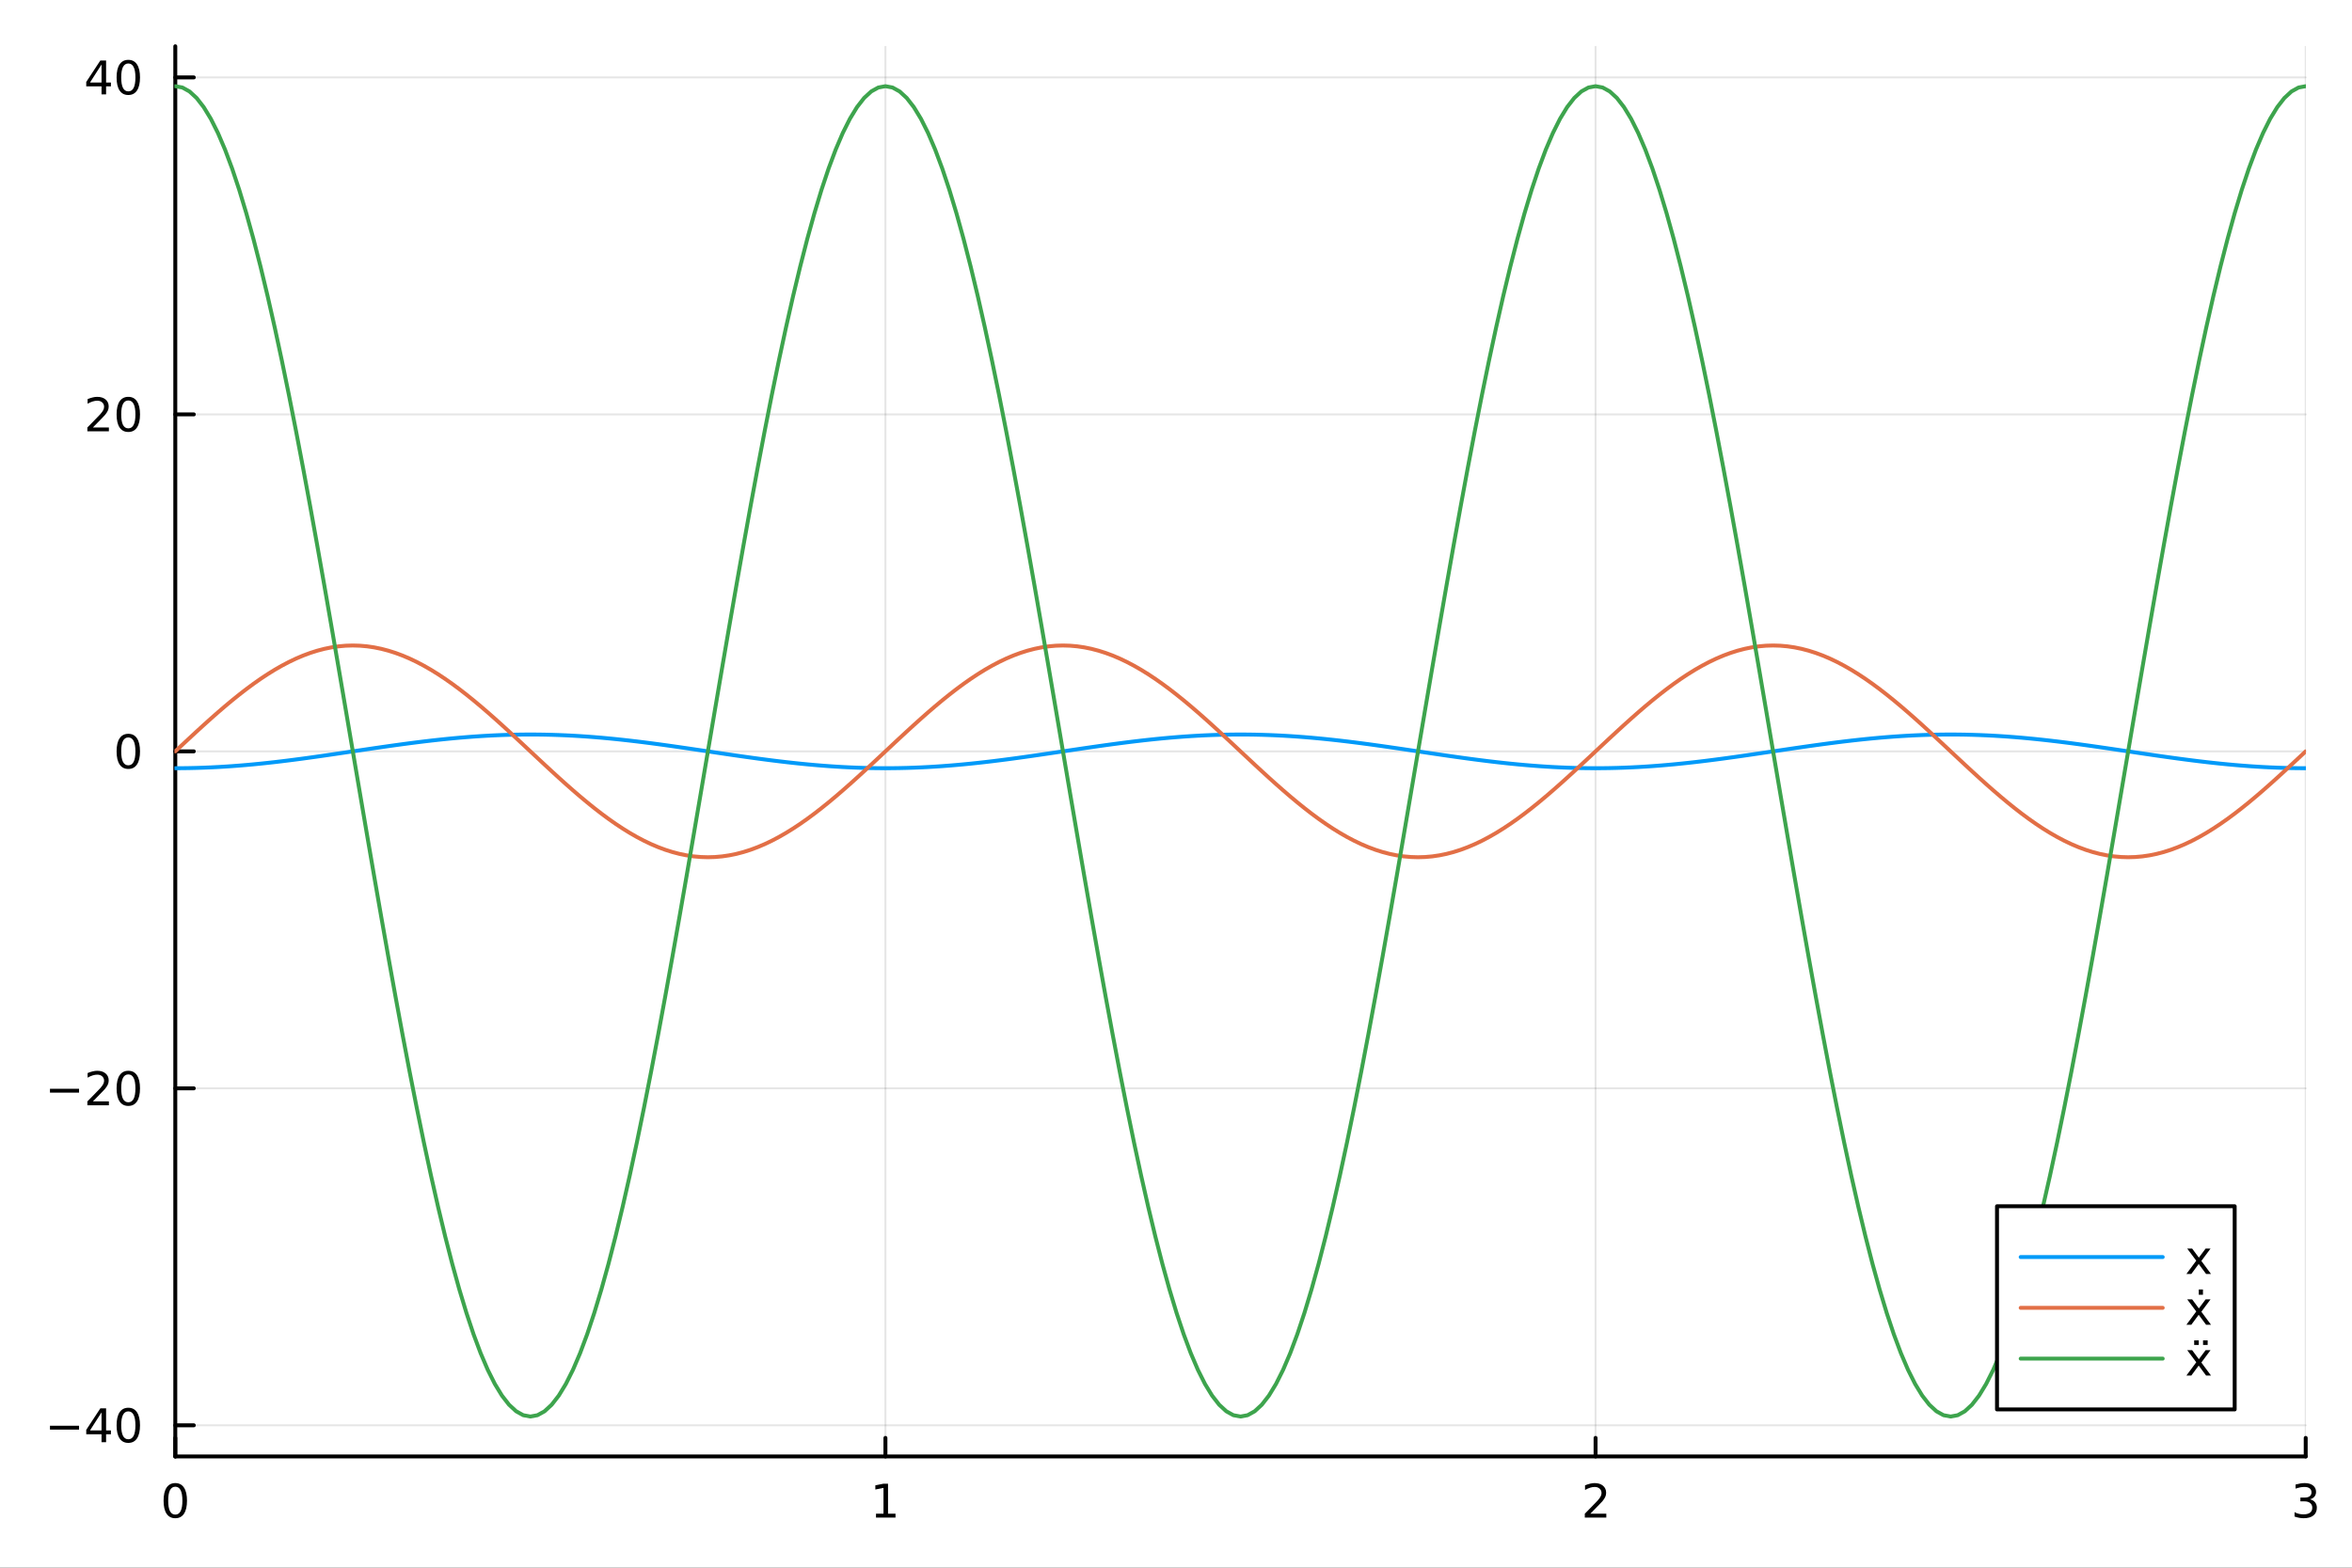 <?xml version="1.0" encoding="utf-8"?>
<svg xmlns="http://www.w3.org/2000/svg" xmlns:xlink="http://www.w3.org/1999/xlink" width="600" height="400" viewBox="0 0 2400 1600">
<rect x="0" y="0" width="2400" height="1600" fill="#333333" stroke="none"/>
<defs>
  <clipPath id="clip060">
    <rect x="0" y="0" width="2400" height="1600"/>
  </clipPath>
</defs>
<path clip-path="url(#clip060)" d="M0 1600 L2400 1600 L2400 0 L0 0  Z" fill="#ffffff" fill-rule="evenodd" fill-opacity="1"/>
<defs>
  <clipPath id="clip061">
    <rect x="480" y="0" width="1681" height="1600"/>
  </clipPath>
</defs>
<path clip-path="url(#clip060)" d="M178.867 1486.45 L2352.76 1486.45 L2352.76 47.244 L178.867 47.244  Z" fill="#ffffff" fill-rule="evenodd" fill-opacity="1"/>
<defs>
  <clipPath id="clip062">
    <rect x="178" y="47" width="2175" height="1440"/>
  </clipPath>
</defs>
<polyline clip-path="url(#clip062)" style="stroke:#000000; stroke-linecap:round; stroke-linejoin:round; stroke-width:2; stroke-opacity:0.1; fill:none" points="178.867,1486.45 178.867,47.244 "/>
<polyline clip-path="url(#clip062)" style="stroke:#000000; stroke-linecap:round; stroke-linejoin:round; stroke-width:2; stroke-opacity:0.1; fill:none" points="903.496,1486.45 903.496,47.244 "/>
<polyline clip-path="url(#clip062)" style="stroke:#000000; stroke-linecap:round; stroke-linejoin:round; stroke-width:2; stroke-opacity:0.1; fill:none" points="1628.13,1486.45 1628.13,47.244 "/>
<polyline clip-path="url(#clip062)" style="stroke:#000000; stroke-linecap:round; stroke-linejoin:round; stroke-width:2; stroke-opacity:0.1; fill:none" points="2352.76,1486.45 2352.76,47.244 "/>
<polyline clip-path="url(#clip062)" style="stroke:#000000; stroke-linecap:round; stroke-linejoin:round; stroke-width:2; stroke-opacity:0.1; fill:none" points="178.867,1454.68 2352.76,1454.68 "/>
<polyline clip-path="url(#clip062)" style="stroke:#000000; stroke-linecap:round; stroke-linejoin:round; stroke-width:2; stroke-opacity:0.1; fill:none" points="178.867,1110.77 2352.76,1110.77 "/>
<polyline clip-path="url(#clip062)" style="stroke:#000000; stroke-linecap:round; stroke-linejoin:round; stroke-width:2; stroke-opacity:0.1; fill:none" points="178.867,766.846 2352.76,766.846 "/>
<polyline clip-path="url(#clip062)" style="stroke:#000000; stroke-linecap:round; stroke-linejoin:round; stroke-width:2; stroke-opacity:0.1; fill:none" points="178.867,422.927 2352.76,422.927 "/>
<polyline clip-path="url(#clip062)" style="stroke:#000000; stroke-linecap:round; stroke-linejoin:round; stroke-width:2; stroke-opacity:0.1; fill:none" points="178.867,79.007 2352.76,79.007 "/>
<polyline clip-path="url(#clip060)" style="stroke:#000000; stroke-linecap:round; stroke-linejoin:round; stroke-width:4; stroke-opacity:1; fill:none" points="178.867,1486.45 2352.76,1486.45 "/>
<polyline clip-path="url(#clip060)" style="stroke:#000000; stroke-linecap:round; stroke-linejoin:round; stroke-width:4; stroke-opacity:1; fill:none" points="178.867,1486.45 178.867,1467.55 "/>
<polyline clip-path="url(#clip060)" style="stroke:#000000; stroke-linecap:round; stroke-linejoin:round; stroke-width:4; stroke-opacity:1; fill:none" points="903.496,1486.45 903.496,1467.55 "/>
<polyline clip-path="url(#clip060)" style="stroke:#000000; stroke-linecap:round; stroke-linejoin:round; stroke-width:4; stroke-opacity:1; fill:none" points="1628.13,1486.45 1628.13,1467.55 "/>
<polyline clip-path="url(#clip060)" style="stroke:#000000; stroke-linecap:round; stroke-linejoin:round; stroke-width:4; stroke-opacity:1; fill:none" points="2352.76,1486.45 2352.76,1467.55 "/>
<path clip-path="url(#clip060)" d="M178.867 1517.37 Q175.256 1517.37 173.427 1520.93 Q171.621 1524.47 171.621 1531.6 Q171.621 1538.71 173.427 1542.27 Q175.256 1545.82 178.867 1545.82 Q182.501 1545.82 184.306 1542.27 Q186.135 1538.71 186.135 1531.6 Q186.135 1524.47 184.306 1520.93 Q182.501 1517.37 178.867 1517.37 M178.867 1513.66 Q184.677 1513.66 187.732 1518.27 Q190.811 1522.85 190.811 1531.6 Q190.811 1540.33 187.732 1544.94 Q184.677 1549.52 178.867 1549.52 Q173.056 1549.52 169.978 1544.94 Q166.922 1540.33 166.922 1531.6 Q166.922 1522.85 169.978 1518.27 Q173.056 1513.66 178.867 1513.66 Z" fill="#000000" fill-rule="nonzero" fill-opacity="1" /><path clip-path="url(#clip060)" d="M893.878 1544.91 L901.517 1544.91 L901.517 1518.55 L893.207 1520.21 L893.207 1515.95 L901.471 1514.29 L906.147 1514.29 L906.147 1544.91 L913.786 1544.91 L913.786 1548.85 L893.878 1548.85 L893.878 1544.91 Z" fill="#000000" fill-rule="nonzero" fill-opacity="1" /><path clip-path="url(#clip060)" d="M1622.78 1544.91 L1639.1 1544.91 L1639.1 1548.85 L1617.15 1548.85 L1617.15 1544.91 Q1619.82 1542.16 1624.4 1537.53 Q1629.01 1532.88 1630.19 1531.53 Q1632.43 1529.01 1633.31 1527.27 Q1634.21 1525.51 1634.21 1523.82 Q1634.21 1521.07 1632.27 1519.33 Q1630.35 1517.6 1627.25 1517.6 Q1625.05 1517.6 1622.59 1518.36 Q1620.16 1519.13 1617.39 1520.68 L1617.39 1515.95 Q1620.21 1514.82 1622.66 1514.24 Q1625.12 1513.66 1627.15 1513.66 Q1632.52 1513.66 1635.72 1516.35 Q1638.91 1519.03 1638.91 1523.52 Q1638.91 1525.65 1638.1 1527.57 Q1637.32 1529.47 1635.21 1532.07 Q1634.63 1532.74 1631.53 1535.95 Q1628.43 1539.15 1622.78 1544.91 Z" fill="#000000" fill-rule="nonzero" fill-opacity="1" /><path clip-path="url(#clip060)" d="M2357 1530.21 Q2360.36 1530.93 2362.24 1533.2 Q2364.13 1535.47 2364.13 1538.8 Q2364.13 1543.92 2360.61 1546.72 Q2357.1 1549.52 2350.61 1549.52 Q2348.44 1549.52 2346.12 1549.08 Q2343.83 1548.66 2341.38 1547.81 L2341.38 1543.29 Q2343.32 1544.43 2345.64 1545.01 Q2347.95 1545.58 2350.48 1545.58 Q2354.87 1545.58 2357.17 1543.85 Q2359.48 1542.11 2359.48 1538.8 Q2359.48 1535.75 2357.33 1534.03 Q2355.2 1532.3 2351.38 1532.3 L2347.35 1532.3 L2347.35 1528.45 L2351.56 1528.45 Q2355.01 1528.45 2356.84 1527.09 Q2358.67 1525.7 2358.67 1523.11 Q2358.67 1520.45 2356.77 1519.03 Q2354.9 1517.6 2351.38 1517.6 Q2349.46 1517.6 2347.26 1518.01 Q2345.06 1518.43 2342.42 1519.31 L2342.42 1515.14 Q2345.08 1514.4 2347.4 1514.03 Q2349.74 1513.66 2351.8 1513.66 Q2357.12 1513.66 2360.22 1516.09 Q2363.32 1518.5 2363.32 1522.62 Q2363.32 1525.49 2361.68 1527.48 Q2360.04 1529.45 2357 1530.21 Z" fill="#000000" fill-rule="nonzero" fill-opacity="1" /><polyline clip-path="url(#clip060)" style="stroke:#000000; stroke-linecap:round; stroke-linejoin:round; stroke-width:4; stroke-opacity:1; fill:none" points="178.867,1486.45 178.867,47.244 "/>
<polyline clip-path="url(#clip060)" style="stroke:#000000; stroke-linecap:round; stroke-linejoin:round; stroke-width:4; stroke-opacity:1; fill:none" points="178.867,1454.68 197.764,1454.68 "/>
<polyline clip-path="url(#clip060)" style="stroke:#000000; stroke-linecap:round; stroke-linejoin:round; stroke-width:4; stroke-opacity:1; fill:none" points="178.867,1110.77 197.764,1110.77 "/>
<polyline clip-path="url(#clip060)" style="stroke:#000000; stroke-linecap:round; stroke-linejoin:round; stroke-width:4; stroke-opacity:1; fill:none" points="178.867,766.846 197.764,766.846 "/>
<polyline clip-path="url(#clip060)" style="stroke:#000000; stroke-linecap:round; stroke-linejoin:round; stroke-width:4; stroke-opacity:1; fill:none" points="178.867,422.927 197.764,422.927 "/>
<polyline clip-path="url(#clip060)" style="stroke:#000000; stroke-linecap:round; stroke-linejoin:round; stroke-width:4; stroke-opacity:1; fill:none" points="178.867,79.007 197.764,79.007 "/>
<path clip-path="url(#clip060)" d="M50.992 1455.14 L80.668 1455.14 L80.668 1459.07 L50.992 1459.07 L50.992 1455.14 Z" fill="#000000" fill-rule="nonzero" fill-opacity="1" /><path clip-path="url(#clip060)" d="M103.608 1441.48 L91.802 1459.93 L103.608 1459.93 L103.608 1441.48 M102.381 1437.4 L108.26 1437.4 L108.26 1459.93 L113.191 1459.93 L113.191 1463.82 L108.26 1463.82 L108.26 1471.96 L103.608 1471.96 L103.608 1463.82 L88.006 1463.82 L88.006 1459.3 L102.381 1437.4 Z" fill="#000000" fill-rule="nonzero" fill-opacity="1" /><path clip-path="url(#clip060)" d="M130.922 1440.48 Q127.311 1440.48 125.482 1444.05 Q123.677 1447.59 123.677 1454.72 Q123.677 1461.83 125.482 1465.39 Q127.311 1468.93 130.922 1468.93 Q134.556 1468.93 136.362 1465.39 Q138.191 1461.83 138.191 1454.72 Q138.191 1447.59 136.362 1444.05 Q134.556 1440.48 130.922 1440.48 M130.922 1436.78 Q136.732 1436.78 139.788 1441.39 Q142.867 1445.97 142.867 1454.72 Q142.867 1463.45 139.788 1468.05 Q136.732 1472.64 130.922 1472.64 Q125.112 1472.64 122.033 1468.05 Q118.978 1463.45 118.978 1454.72 Q118.978 1445.97 122.033 1441.39 Q125.112 1436.78 130.922 1436.78 Z" fill="#000000" fill-rule="nonzero" fill-opacity="1" /><path clip-path="url(#clip060)" d="M50.992 1111.22 L80.668 1111.22 L80.668 1115.15 L50.992 1115.15 L50.992 1111.22 Z" fill="#000000" fill-rule="nonzero" fill-opacity="1" /><path clip-path="url(#clip060)" d="M94.788 1124.11 L111.108 1124.11 L111.108 1128.05 L89.163 1128.05 L89.163 1124.11 Q91.825 1121.36 96.409 1116.73 Q101.015 1112.07 102.196 1110.73 Q104.441 1108.21 105.321 1106.47 Q106.223 1104.71 106.223 1103.02 Q106.223 1100.27 104.279 1098.53 Q102.358 1096.8 99.256 1096.8 Q97.057 1096.8 94.603 1097.56 Q92.172 1098.32 89.395 1099.87 L89.395 1095.15 Q92.219 1094.02 94.672 1093.44 Q97.126 1092.86 99.163 1092.86 Q104.534 1092.86 107.728 1095.55 Q110.922 1098.23 110.922 1102.72 Q110.922 1104.85 110.112 1106.77 Q109.325 1108.67 107.219 1111.26 Q106.64 1111.93 103.538 1115.15 Q100.436 1118.35 94.788 1124.11 Z" fill="#000000" fill-rule="nonzero" fill-opacity="1" /><path clip-path="url(#clip060)" d="M130.922 1096.56 Q127.311 1096.56 125.482 1100.13 Q123.677 1103.67 123.677 1110.8 Q123.677 1117.91 125.482 1121.47 Q127.311 1125.01 130.922 1125.01 Q134.556 1125.01 136.362 1121.47 Q138.191 1117.91 138.191 1110.8 Q138.191 1103.67 136.362 1100.13 Q134.556 1096.56 130.922 1096.56 M130.922 1092.86 Q136.732 1092.86 139.788 1097.47 Q142.867 1102.05 142.867 1110.8 Q142.867 1119.53 139.788 1124.13 Q136.732 1128.72 130.922 1128.72 Q125.112 1128.72 122.033 1124.13 Q118.978 1119.53 118.978 1110.8 Q118.978 1102.05 122.033 1097.47 Q125.112 1092.86 130.922 1092.86 Z" fill="#000000" fill-rule="nonzero" fill-opacity="1" /><path clip-path="url(#clip060)" d="M130.922 752.645 Q127.311 752.645 125.482 756.209 Q123.677 759.751 123.677 766.881 Q123.677 773.987 125.482 777.552 Q127.311 781.094 130.922 781.094 Q134.556 781.094 136.362 777.552 Q138.191 773.987 138.191 766.881 Q138.191 759.751 136.362 756.209 Q134.556 752.645 130.922 752.645 M130.922 748.941 Q136.732 748.941 139.788 753.547 Q142.867 758.131 142.867 766.881 Q142.867 775.608 139.788 780.214 Q136.732 784.797 130.922 784.797 Q125.112 784.797 122.033 780.214 Q118.978 775.608 118.978 766.881 Q118.978 758.131 122.033 753.547 Q125.112 748.941 130.922 748.941 Z" fill="#000000" fill-rule="nonzero" fill-opacity="1" /><path clip-path="url(#clip060)" d="M94.788 436.271 L111.108 436.271 L111.108 440.207 L89.163 440.207 L89.163 436.271 Q91.825 433.517 96.409 428.887 Q101.015 424.234 102.196 422.892 Q104.441 420.369 105.321 418.633 Q106.223 416.873 106.223 415.184 Q106.223 412.429 104.279 410.693 Q102.358 408.957 99.256 408.957 Q97.057 408.957 94.603 409.721 Q92.172 410.485 89.395 412.035 L89.395 407.313 Q92.219 406.179 94.672 405.6 Q97.126 405.022 99.163 405.022 Q104.534 405.022 107.728 407.707 Q110.922 410.392 110.922 414.883 Q110.922 417.012 110.112 418.934 Q109.325 420.832 107.219 423.424 Q106.64 424.096 103.538 427.313 Q100.436 430.508 94.788 436.271 Z" fill="#000000" fill-rule="nonzero" fill-opacity="1" /><path clip-path="url(#clip060)" d="M130.922 408.725 Q127.311 408.725 125.482 412.29 Q123.677 415.832 123.677 422.961 Q123.677 430.068 125.482 433.633 Q127.311 437.174 130.922 437.174 Q134.556 437.174 136.362 433.633 Q138.191 430.068 138.191 422.961 Q138.191 415.832 136.362 412.29 Q134.556 408.725 130.922 408.725 M130.922 405.022 Q136.732 405.022 139.788 409.628 Q142.867 414.211 142.867 422.961 Q142.867 431.688 139.788 436.295 Q136.732 440.878 130.922 440.878 Q125.112 440.878 122.033 436.295 Q118.978 431.688 118.978 422.961 Q118.978 414.211 122.033 409.628 Q125.112 405.022 130.922 405.022 Z" fill="#000000" fill-rule="nonzero" fill-opacity="1" /><path clip-path="url(#clip060)" d="M103.608 65.801 L91.802 84.25 L103.608 84.25 L103.608 65.801 M102.381 61.727 L108.26 61.727 L108.26 84.25 L113.191 84.25 L113.191 88.139 L108.26 88.139 L108.26 96.287 L103.608 96.287 L103.608 88.139 L88.006 88.139 L88.006 83.625 L102.381 61.727 Z" fill="#000000" fill-rule="nonzero" fill-opacity="1" /><path clip-path="url(#clip060)" d="M130.922 64.806 Q127.311 64.806 125.482 68.371 Q123.677 71.912 123.677 79.042 Q123.677 86.148 125.482 89.713 Q127.311 93.255 130.922 93.255 Q134.556 93.255 136.362 89.713 Q138.191 86.148 138.191 79.042 Q138.191 71.912 136.362 68.371 Q134.556 64.806 130.922 64.806 M130.922 61.102 Q136.732 61.102 139.788 65.709 Q142.867 70.292 142.867 79.042 Q142.867 87.769 139.788 92.375 Q136.732 96.959 130.922 96.959 Q125.112 96.959 122.033 92.375 Q118.978 87.769 118.978 79.042 Q118.978 70.292 122.033 65.709 Q125.112 61.102 130.922 61.102 Z" fill="#000000" fill-rule="nonzero" fill-opacity="1" /><polyline clip-path="url(#clip062)" style="stroke:#009af9; stroke-linecap:round; stroke-linejoin:round; stroke-width:4; stroke-opacity:1; fill:none" points="178.867,784.042 186.113,784.008 193.359,783.906 200.606,783.737 207.852,783.502 215.098,783.2 222.344,782.834 229.591,782.405 236.837,781.915 244.083,781.365 251.33,780.758 258.576,780.096 265.822,779.381 273.069,778.617 280.315,777.807 287.561,776.954 294.807,776.06 302.054,775.13 309.3,774.168 316.546,773.176 323.793,772.16 331.039,771.122 338.285,770.068 345.531,769.001 352.778,767.926 360.024,766.846 367.27,765.766 374.517,764.691 381.763,763.624 389.009,762.57 396.256,761.532 403.502,760.516 410.748,759.524 417.994,758.562 425.241,757.632 432.487,756.738 439.733,755.885 446.98,755.075 454.226,754.311 461.472,753.596 468.719,752.934 475.965,752.327 483.211,751.777 490.457,751.287 497.704,750.858 504.95,750.492 512.196,750.19 519.443,749.955 526.689,749.786 533.935,749.684 541.182,749.65 548.428,749.684 555.674,749.786 562.92,749.955 570.167,750.19 577.413,750.492 584.659,750.858 591.906,751.287 599.152,751.777 606.398,752.327 613.644,752.934 620.891,753.596 628.137,754.311 635.383,755.075 642.63,755.885 649.876,756.738 657.122,757.632 664.369,758.562 671.615,759.524 678.861,760.516 686.107,761.532 693.354,762.57 700.6,763.624 707.846,764.691 715.093,765.766 722.339,766.846 729.585,767.926 736.832,769.001 744.078,770.068 751.324,771.122 758.57,772.16 765.817,773.176 773.063,774.168 780.309,775.13 787.556,776.06 794.802,776.954 802.048,777.807 809.295,778.617 816.541,779.381 823.787,780.096 831.033,780.758 838.28,781.365 845.526,781.915 852.772,782.405 860.019,782.834 867.265,783.2 874.511,783.502 881.757,783.737 889.004,783.906 896.25,784.008 903.496,784.042 910.743,784.008 917.989,783.906 925.235,783.737 932.482,783.502 939.728,783.2 946.974,782.834 954.22,782.405 961.467,781.915 968.713,781.365 975.959,780.758 983.206,780.096 990.452,779.381 997.698,778.617 1004.94,777.807 1012.19,776.954 1019.44,776.06 1026.68,775.13 1033.93,774.168 1041.18,773.176 1048.42,772.16 1055.67,771.122 1062.91,770.068 1070.16,769.001 1077.41,767.926 1084.65,766.846 1091.9,765.766 1099.15,764.691 1106.39,763.624 1113.64,762.57 1120.89,761.532 1128.13,760.516 1135.38,759.524 1142.62,758.562 1149.87,757.632 1157.12,756.738 1164.36,755.885 1171.61,755.075 1178.86,754.311 1186.1,753.596 1193.35,752.934 1200.59,752.327 1207.84,751.777 1215.09,751.287 1222.33,750.858 1229.58,750.492 1236.83,750.19 1244.07,749.955 1251.32,749.786 1258.56,749.684 1265.81,749.65 1273.06,749.684 1280.3,749.786 1287.55,749.955 1294.8,750.19 1302.04,750.492 1309.29,750.858 1316.54,751.287 1323.78,751.777 1331.03,752.327 1338.27,752.934 1345.52,753.596 1352.77,754.311 1360.01,755.075 1367.26,755.885 1374.51,756.738 1381.75,757.632 1389,758.562 1396.24,759.524 1403.49,760.516 1410.74,761.532 1417.98,762.57 1425.23,763.624 1432.48,764.691 1439.72,765.766 1446.97,766.846 1454.22,767.926 1461.46,769.001 1468.71,770.068 1475.95,771.122 1483.2,772.16 1490.45,773.176 1497.69,774.168 1504.94,775.13 1512.19,776.06 1519.43,776.954 1526.68,777.807 1533.92,778.617 1541.17,779.381 1548.42,780.096 1555.66,780.758 1562.91,781.365 1570.16,781.915 1577.4,782.405 1584.65,782.834 1591.89,783.2 1599.14,783.502 1606.39,783.737 1613.63,783.906 1620.88,784.008 1628.13,784.042 1635.37,784.008 1642.62,783.906 1649.87,783.737 1657.11,783.502 1664.36,783.2 1671.6,782.834 1678.85,782.405 1686.1,781.915 1693.34,781.365 1700.59,780.758 1707.84,780.096 1715.08,779.381 1722.33,778.617 1729.57,777.807 1736.82,776.954 1744.07,776.06 1751.31,775.13 1758.56,774.168 1765.81,773.176 1773.05,772.16 1780.3,771.122 1787.54,770.068 1794.79,769.001 1802.04,767.926 1809.28,766.846 1816.53,765.766 1823.78,764.691 1831.02,763.624 1838.27,762.57 1845.52,761.532 1852.76,760.516 1860.01,759.524 1867.25,758.562 1874.5,757.632 1881.75,756.738 1888.99,755.885 1896.24,755.075 1903.49,754.311 1910.73,753.596 1917.98,752.934 1925.22,752.327 1932.47,751.777 1939.72,751.287 1946.96,750.858 1954.21,750.492 1961.46,750.19 1968.7,749.955 1975.95,749.786 1983.19,749.684 1990.44,749.65 1997.69,749.684 2004.93,749.786 2012.18,749.955 2019.43,750.19 2026.67,750.492 2033.92,750.858 2041.17,751.287 2048.41,751.777 2055.66,752.327 2062.9,752.934 2070.15,753.596 2077.4,754.311 2084.64,755.075 2091.89,755.885 2099.14,756.738 2106.38,757.632 2113.63,758.562 2120.87,759.524 2128.12,760.516 2135.37,761.532 2142.61,762.57 2149.86,763.624 2157.11,764.691 2164.35,765.766 2171.6,766.846 2178.84,767.926 2186.09,769.001 2193.34,770.068 2200.58,771.122 2207.83,772.16 2215.08,773.176 2222.32,774.168 2229.57,775.13 2236.82,776.06 2244.06,776.954 2251.31,777.807 2258.55,778.617 2265.8,779.381 2273.05,780.096 2280.29,780.758 2287.54,781.365 2294.79,781.915 2302.03,782.405 2309.28,782.834 2316.52,783.2 2323.77,783.502 2331.02,783.737 2338.26,783.906 2345.51,784.008 2352.76,784.042 "/>
<polyline clip-path="url(#clip062)" style="stroke:#e26f46; stroke-linecap:round; stroke-linejoin:round; stroke-width:4; stroke-opacity:1; fill:none" points="178.867,766.846 186.113,760.062 193.359,753.304 200.606,746.6 207.852,739.976 215.098,733.458 222.344,727.072 229.591,720.842 236.837,714.795 244.083,708.952 251.33,703.338 258.576,697.975 265.822,692.884 273.069,688.084 280.315,683.596 287.561,679.435 294.807,675.62 302.054,672.165 309.3,669.084 316.546,666.388 323.793,664.089 331.039,662.195 338.285,660.714 345.531,659.652 352.778,659.014 360.024,658.801 367.27,659.014 374.517,659.652 381.763,660.714 389.009,662.195 396.256,664.089 403.502,666.388 410.748,669.084 417.994,672.165 425.241,675.62 432.487,679.435 439.733,683.596 446.98,688.084 454.226,692.884 461.472,697.975 468.719,703.338 475.965,708.952 483.211,714.795 490.457,720.842 497.704,727.072 504.95,733.458 512.196,739.976 519.443,746.6 526.689,753.304 533.935,760.062 541.182,766.846 548.428,773.63 555.674,780.388 562.92,787.092 570.167,793.716 577.413,800.234 584.659,806.62 591.906,812.85 599.152,818.897 606.398,824.74 613.644,830.354 620.891,835.717 628.137,840.808 635.383,845.608 642.63,850.096 649.876,854.257 657.122,858.072 664.369,861.527 671.615,864.608 678.861,867.304 686.107,869.603 693.354,871.497 700.6,872.978 707.846,874.039 715.093,874.678 722.339,874.891 729.585,874.678 736.832,874.039 744.078,872.978 751.324,871.497 758.57,869.603 765.817,867.304 773.063,864.608 780.309,861.527 787.556,858.072 794.802,854.257 802.048,850.096 809.295,845.608 816.541,840.808 823.787,835.717 831.033,830.354 838.28,824.74 845.526,818.897 852.772,812.85 860.019,806.62 867.265,800.234 874.511,793.716 881.757,787.092 889.004,780.388 896.25,773.63 903.496,766.846 910.743,760.062 917.989,753.304 925.235,746.6 932.482,739.976 939.728,733.458 946.974,727.072 954.22,720.842 961.467,714.795 968.713,708.952 975.959,703.338 983.206,697.975 990.452,692.884 997.698,688.084 1004.94,683.596 1012.19,679.435 1019.44,675.62 1026.68,672.165 1033.93,669.084 1041.18,666.388 1048.42,664.089 1055.67,662.195 1062.91,660.714 1070.16,659.652 1077.41,659.014 1084.65,658.801 1091.9,659.014 1099.15,659.652 1106.39,660.714 1113.64,662.195 1120.89,664.089 1128.13,666.388 1135.38,669.084 1142.62,672.165 1149.87,675.62 1157.12,679.435 1164.36,683.596 1171.61,688.084 1178.86,692.884 1186.1,697.975 1193.35,703.338 1200.59,708.952 1207.84,714.795 1215.09,720.842 1222.33,727.072 1229.58,733.458 1236.83,739.976 1244.07,746.6 1251.32,753.304 1258.56,760.062 1265.81,766.846 1273.06,773.63 1280.3,780.388 1287.55,787.092 1294.8,793.716 1302.04,800.234 1309.29,806.62 1316.54,812.85 1323.78,818.897 1331.03,824.74 1338.27,830.354 1345.52,835.717 1352.77,840.808 1360.01,845.608 1367.26,850.096 1374.51,854.257 1381.75,858.072 1389,861.527 1396.24,864.608 1403.49,867.304 1410.74,869.603 1417.98,871.497 1425.23,872.978 1432.48,874.039 1439.72,874.678 1446.97,874.891 1454.22,874.678 1461.46,874.039 1468.71,872.978 1475.95,871.497 1483.2,869.603 1490.45,867.304 1497.69,864.608 1504.94,861.527 1512.19,858.072 1519.43,854.257 1526.68,850.096 1533.92,845.608 1541.17,840.808 1548.42,835.717 1555.66,830.354 1562.91,824.74 1570.16,818.897 1577.4,812.85 1584.65,806.62 1591.89,800.234 1599.14,793.716 1606.39,787.092 1613.63,780.388 1620.88,773.63 1628.13,766.846 1635.37,760.062 1642.62,753.304 1649.87,746.6 1657.11,739.976 1664.36,733.458 1671.6,727.072 1678.85,720.842 1686.1,714.795 1693.34,708.952 1700.59,703.338 1707.84,697.975 1715.08,692.884 1722.33,688.084 1729.57,683.596 1736.82,679.435 1744.07,675.62 1751.31,672.165 1758.56,669.084 1765.81,666.388 1773.05,664.089 1780.3,662.195 1787.54,660.714 1794.79,659.652 1802.04,659.014 1809.28,658.801 1816.53,659.014 1823.78,659.652 1831.02,660.714 1838.27,662.195 1845.52,664.089 1852.76,666.388 1860.01,669.084 1867.25,672.165 1874.5,675.62 1881.75,679.435 1888.99,683.596 1896.24,688.084 1903.49,692.884 1910.73,697.975 1917.98,703.338 1925.22,708.952 1932.47,714.795 1939.72,720.842 1946.96,727.072 1954.21,733.458 1961.46,739.976 1968.7,746.6 1975.95,753.304 1983.19,760.062 1990.44,766.846 1997.69,773.63 2004.93,780.388 2012.18,787.092 2019.43,793.716 2026.67,800.234 2033.92,806.62 2041.17,812.85 2048.41,818.897 2055.66,824.74 2062.9,830.354 2070.15,835.717 2077.4,840.808 2084.64,845.608 2091.89,850.096 2099.14,854.257 2106.38,858.072 2113.63,861.527 2120.87,864.608 2128.12,867.304 2135.37,869.603 2142.61,871.497 2149.86,872.978 2157.11,874.039 2164.35,874.678 2171.6,874.891 2178.84,874.678 2186.09,874.039 2193.34,872.978 2200.58,871.497 2207.83,869.603 2215.08,867.304 2222.32,864.608 2229.57,861.527 2236.82,858.072 2244.06,854.257 2251.31,850.096 2258.55,845.608 2265.8,840.808 2273.05,835.717 2280.29,830.354 2287.54,824.74 2294.79,818.897 2302.03,812.85 2309.28,806.62 2316.52,800.234 2323.77,793.716 2331.02,787.092 2338.26,780.388 2345.51,773.63 2352.76,766.846 "/>
<polyline clip-path="url(#clip062)" style="stroke:#3da44d; stroke-linecap:round; stroke-linejoin:round; stroke-width:4; stroke-opacity:1; fill:none" points="178.867,87.976 186.113,89.316 193.359,93.329 200.606,100.001 207.852,109.304 215.098,121.203 222.344,135.649 229.591,152.586 236.837,171.948 244.083,193.657 251.33,217.629 258.576,243.768 265.822,271.971 273.069,302.128 280.315,334.118 287.561,367.816 294.807,403.089 302.054,439.798 309.3,477.797 316.546,516.937 323.793,557.064 331.039,598.018 338.285,639.638 345.531,681.761 352.778,724.219 360.024,766.846 367.27,809.473 374.517,851.931 381.763,894.053 389.009,935.674 396.256,976.628 403.502,1016.75 410.748,1055.89 417.994,1093.89 425.241,1130.6 432.487,1165.88 439.733,1199.57 446.98,1231.56 454.226,1261.72 461.472,1289.92 468.719,1316.06 475.965,1340.03 483.211,1361.74 490.457,1381.11 497.704,1398.04 504.95,1412.49 512.196,1424.39 519.443,1433.69 526.689,1440.36 533.935,1444.38 541.182,1445.72 548.428,1444.38 555.674,1440.36 562.92,1433.69 570.167,1424.39 577.413,1412.49 584.659,1398.04 591.906,1381.11 599.152,1361.74 606.398,1340.03 613.644,1316.06 620.891,1289.92 628.137,1261.72 635.383,1231.56 642.63,1199.57 649.876,1165.88 657.122,1130.6 664.369,1093.89 671.615,1055.89 678.861,1016.75 686.107,976.628 693.354,935.674 700.6,894.053 707.846,851.931 715.093,809.473 722.339,766.846 729.585,724.219 736.832,681.761 744.078,639.638 751.324,598.018 758.57,557.064 765.817,516.937 773.063,477.797 780.309,439.798 787.556,403.089 794.802,367.816 802.048,334.118 809.295,302.128 816.541,271.971 823.787,243.768 831.033,217.629 838.28,193.657 845.526,171.948 852.772,152.586 860.019,135.649 867.265,121.203 874.511,109.304 881.757,100.001 889.004,93.329 896.25,89.316 903.496,87.976 910.743,89.316 917.989,93.329 925.235,100.001 932.482,109.304 939.728,121.203 946.974,135.649 954.22,152.586 961.467,171.948 968.713,193.657 975.959,217.629 983.206,243.768 990.452,271.971 997.698,302.128 1004.94,334.118 1012.19,367.816 1019.44,403.089 1026.68,439.798 1033.93,477.797 1041.18,516.937 1048.42,557.064 1055.67,598.018 1062.91,639.638 1070.16,681.761 1077.41,724.219 1084.65,766.846 1091.9,809.473 1099.15,851.931 1106.39,894.053 1113.64,935.674 1120.89,976.628 1128.13,1016.75 1135.38,1055.89 1142.62,1093.89 1149.87,1130.6 1157.12,1165.88 1164.36,1199.57 1171.61,1231.56 1178.86,1261.72 1186.1,1289.92 1193.35,1316.06 1200.59,1340.03 1207.84,1361.74 1215.09,1381.11 1222.33,1398.04 1229.58,1412.49 1236.83,1424.39 1244.07,1433.69 1251.32,1440.36 1258.56,1444.38 1265.81,1445.72 1273.06,1444.38 1280.3,1440.36 1287.55,1433.69 1294.8,1424.39 1302.04,1412.49 1309.29,1398.04 1316.54,1381.11 1323.78,1361.74 1331.03,1340.03 1338.27,1316.06 1345.52,1289.92 1352.77,1261.72 1360.01,1231.56 1367.26,1199.57 1374.51,1165.88 1381.75,1130.6 1389,1093.89 1396.24,1055.89 1403.49,1016.75 1410.74,976.628 1417.98,935.674 1425.23,894.053 1432.48,851.931 1439.72,809.473 1446.97,766.846 1454.22,724.219 1461.46,681.761 1468.71,639.638 1475.95,598.018 1483.2,557.064 1490.45,516.937 1497.69,477.797 1504.94,439.798 1512.19,403.089 1519.43,367.816 1526.68,334.118 1533.92,302.128 1541.17,271.971 1548.42,243.768 1555.66,217.629 1562.91,193.657 1570.16,171.948 1577.4,152.586 1584.65,135.649 1591.89,121.203 1599.14,109.304 1606.39,100.001 1613.63,93.329 1620.88,89.316 1628.13,87.976 1635.37,89.316 1642.62,93.329 1649.87,100.001 1657.11,109.304 1664.36,121.203 1671.6,135.649 1678.85,152.586 1686.1,171.948 1693.34,193.657 1700.59,217.629 1707.84,243.768 1715.08,271.971 1722.33,302.128 1729.57,334.118 1736.82,367.816 1744.07,403.089 1751.31,439.798 1758.56,477.797 1765.81,516.937 1773.05,557.064 1780.3,598.018 1787.54,639.638 1794.79,681.761 1802.04,724.219 1809.28,766.846 1816.53,809.473 1823.78,851.931 1831.02,894.053 1838.27,935.674 1845.52,976.628 1852.76,1016.75 1860.01,1055.89 1867.25,1093.89 1874.5,1130.6 1881.75,1165.88 1888.99,1199.57 1896.24,1231.56 1903.49,1261.72 1910.73,1289.92 1917.98,1316.06 1925.22,1340.03 1932.47,1361.74 1939.72,1381.11 1946.96,1398.04 1954.21,1412.49 1961.46,1424.39 1968.7,1433.69 1975.95,1440.36 1983.19,1444.38 1990.44,1445.72 1997.69,1444.38 2004.93,1440.36 2012.18,1433.69 2019.43,1424.39 2026.67,1412.49 2033.92,1398.04 2041.17,1381.11 2048.41,1361.74 2055.66,1340.03 2062.9,1316.06 2070.15,1289.92 2077.4,1261.72 2084.64,1231.56 2091.89,1199.57 2099.14,1165.88 2106.38,1130.6 2113.63,1093.89 2120.87,1055.89 2128.12,1016.75 2135.37,976.628 2142.61,935.674 2149.86,894.053 2157.11,851.931 2164.35,809.473 2171.6,766.846 2178.84,724.219 2186.09,681.761 2193.34,639.638 2200.58,598.018 2207.83,557.064 2215.08,516.937 2222.32,477.797 2229.57,439.798 2236.82,403.089 2244.06,367.816 2251.31,334.118 2258.55,302.128 2265.8,271.971 2273.05,243.768 2280.29,217.629 2287.54,193.657 2294.79,171.948 2302.03,152.586 2309.28,135.649 2316.52,121.203 2323.77,109.304 2331.02,100.001 2338.26,93.329 2345.51,89.316 2352.76,87.976 "/>
<path clip-path="url(#clip060)" d="M2037.77 1438.47 L2280.29 1438.47 L2280.29 1231.11 L2037.77 1231.11  Z" fill="#ffffff" fill-rule="evenodd" fill-opacity="1"/>
<polyline clip-path="url(#clip060)" style="stroke:#000000; stroke-linecap:round; stroke-linejoin:round; stroke-width:4; stroke-opacity:1; fill:none" points="2037.77,1438.47 2280.29,1438.47 2280.29,1231.11 2037.77,1231.11 2037.77,1438.47 "/>
<polyline clip-path="url(#clip060)" style="stroke:#009af9; stroke-linecap:round; stroke-linejoin:round; stroke-width:4; stroke-opacity:1; fill:none" points="2061.92,1282.95 2206.85,1282.95 "/>
<path clip-path="url(#clip060)" d="M2255.65 1274.31 L2246.28 1286.92 L2256.14 1300.23 L2251.12 1300.23 L2243.57 1290.05 L2236.02 1300.23 L2231 1300.23 L2241.07 1286.67 L2231.86 1274.31 L2236.88 1274.31 L2243.75 1283.54 L2250.63 1274.31 L2255.65 1274.31 Z" fill="#000000" fill-rule="nonzero" fill-opacity="1" /><polyline clip-path="url(#clip060)" style="stroke:#e26f46; stroke-linecap:round; stroke-linejoin:round; stroke-width:4; stroke-opacity:1; fill:none" points="2061.92,1334.79 2206.85,1334.79 "/>
<path clip-path="url(#clip060)" d="M2255.65 1326.15 L2246.28 1338.76 L2256.14 1352.07 L2251.12 1352.07 L2243.57 1341.89 L2236.02 1352.07 L2231 1352.07 L2241.07 1338.51 L2231.86 1326.15 L2236.88 1326.15 L2243.75 1335.38 L2250.63 1326.15 L2255.65 1326.15 Z" fill="#000000" fill-rule="nonzero" fill-opacity="1" /><path clip-path="url(#clip060)" d="M2243.66 1316.06 L2247.92 1316.06 L2247.92 1321.45 L2243.66 1321.45 L2243.66 1316.06 M2245.84 1325.52 L2245.84 1325.52 Z" fill="#000000" fill-rule="nonzero" fill-opacity="1" /><polyline clip-path="url(#clip060)" style="stroke:#3da44d; stroke-linecap:round; stroke-linejoin:round; stroke-width:4; stroke-opacity:1; fill:none" points="2061.92,1386.63 2206.85,1386.63 "/>
<path clip-path="url(#clip060)" d="M2255.65 1377.99 L2246.28 1390.6 L2256.14 1403.91 L2251.12 1403.91 L2243.57 1393.73 L2236.02 1403.91 L2231 1403.91 L2241.07 1390.35 L2231.86 1377.99 L2236.88 1377.99 L2243.75 1387.22 L2250.63 1377.99 L2255.65 1377.99 Z" fill="#000000" fill-rule="nonzero" fill-opacity="1" /><path clip-path="url(#clip060)" d="M2248.01 1367.99 L2252.71 1367.99 L2252.71 1372.66 L2248.01 1372.66 L2248.01 1367.99 M2238.96 1367.99 L2243.66 1367.99 L2243.66 1372.66 L2238.96 1372.66 L2238.96 1367.99 M2245.84 1377.36 L2245.84 1377.36 Z" fill="#000000" fill-rule="nonzero" fill-opacity="1" /></svg>
